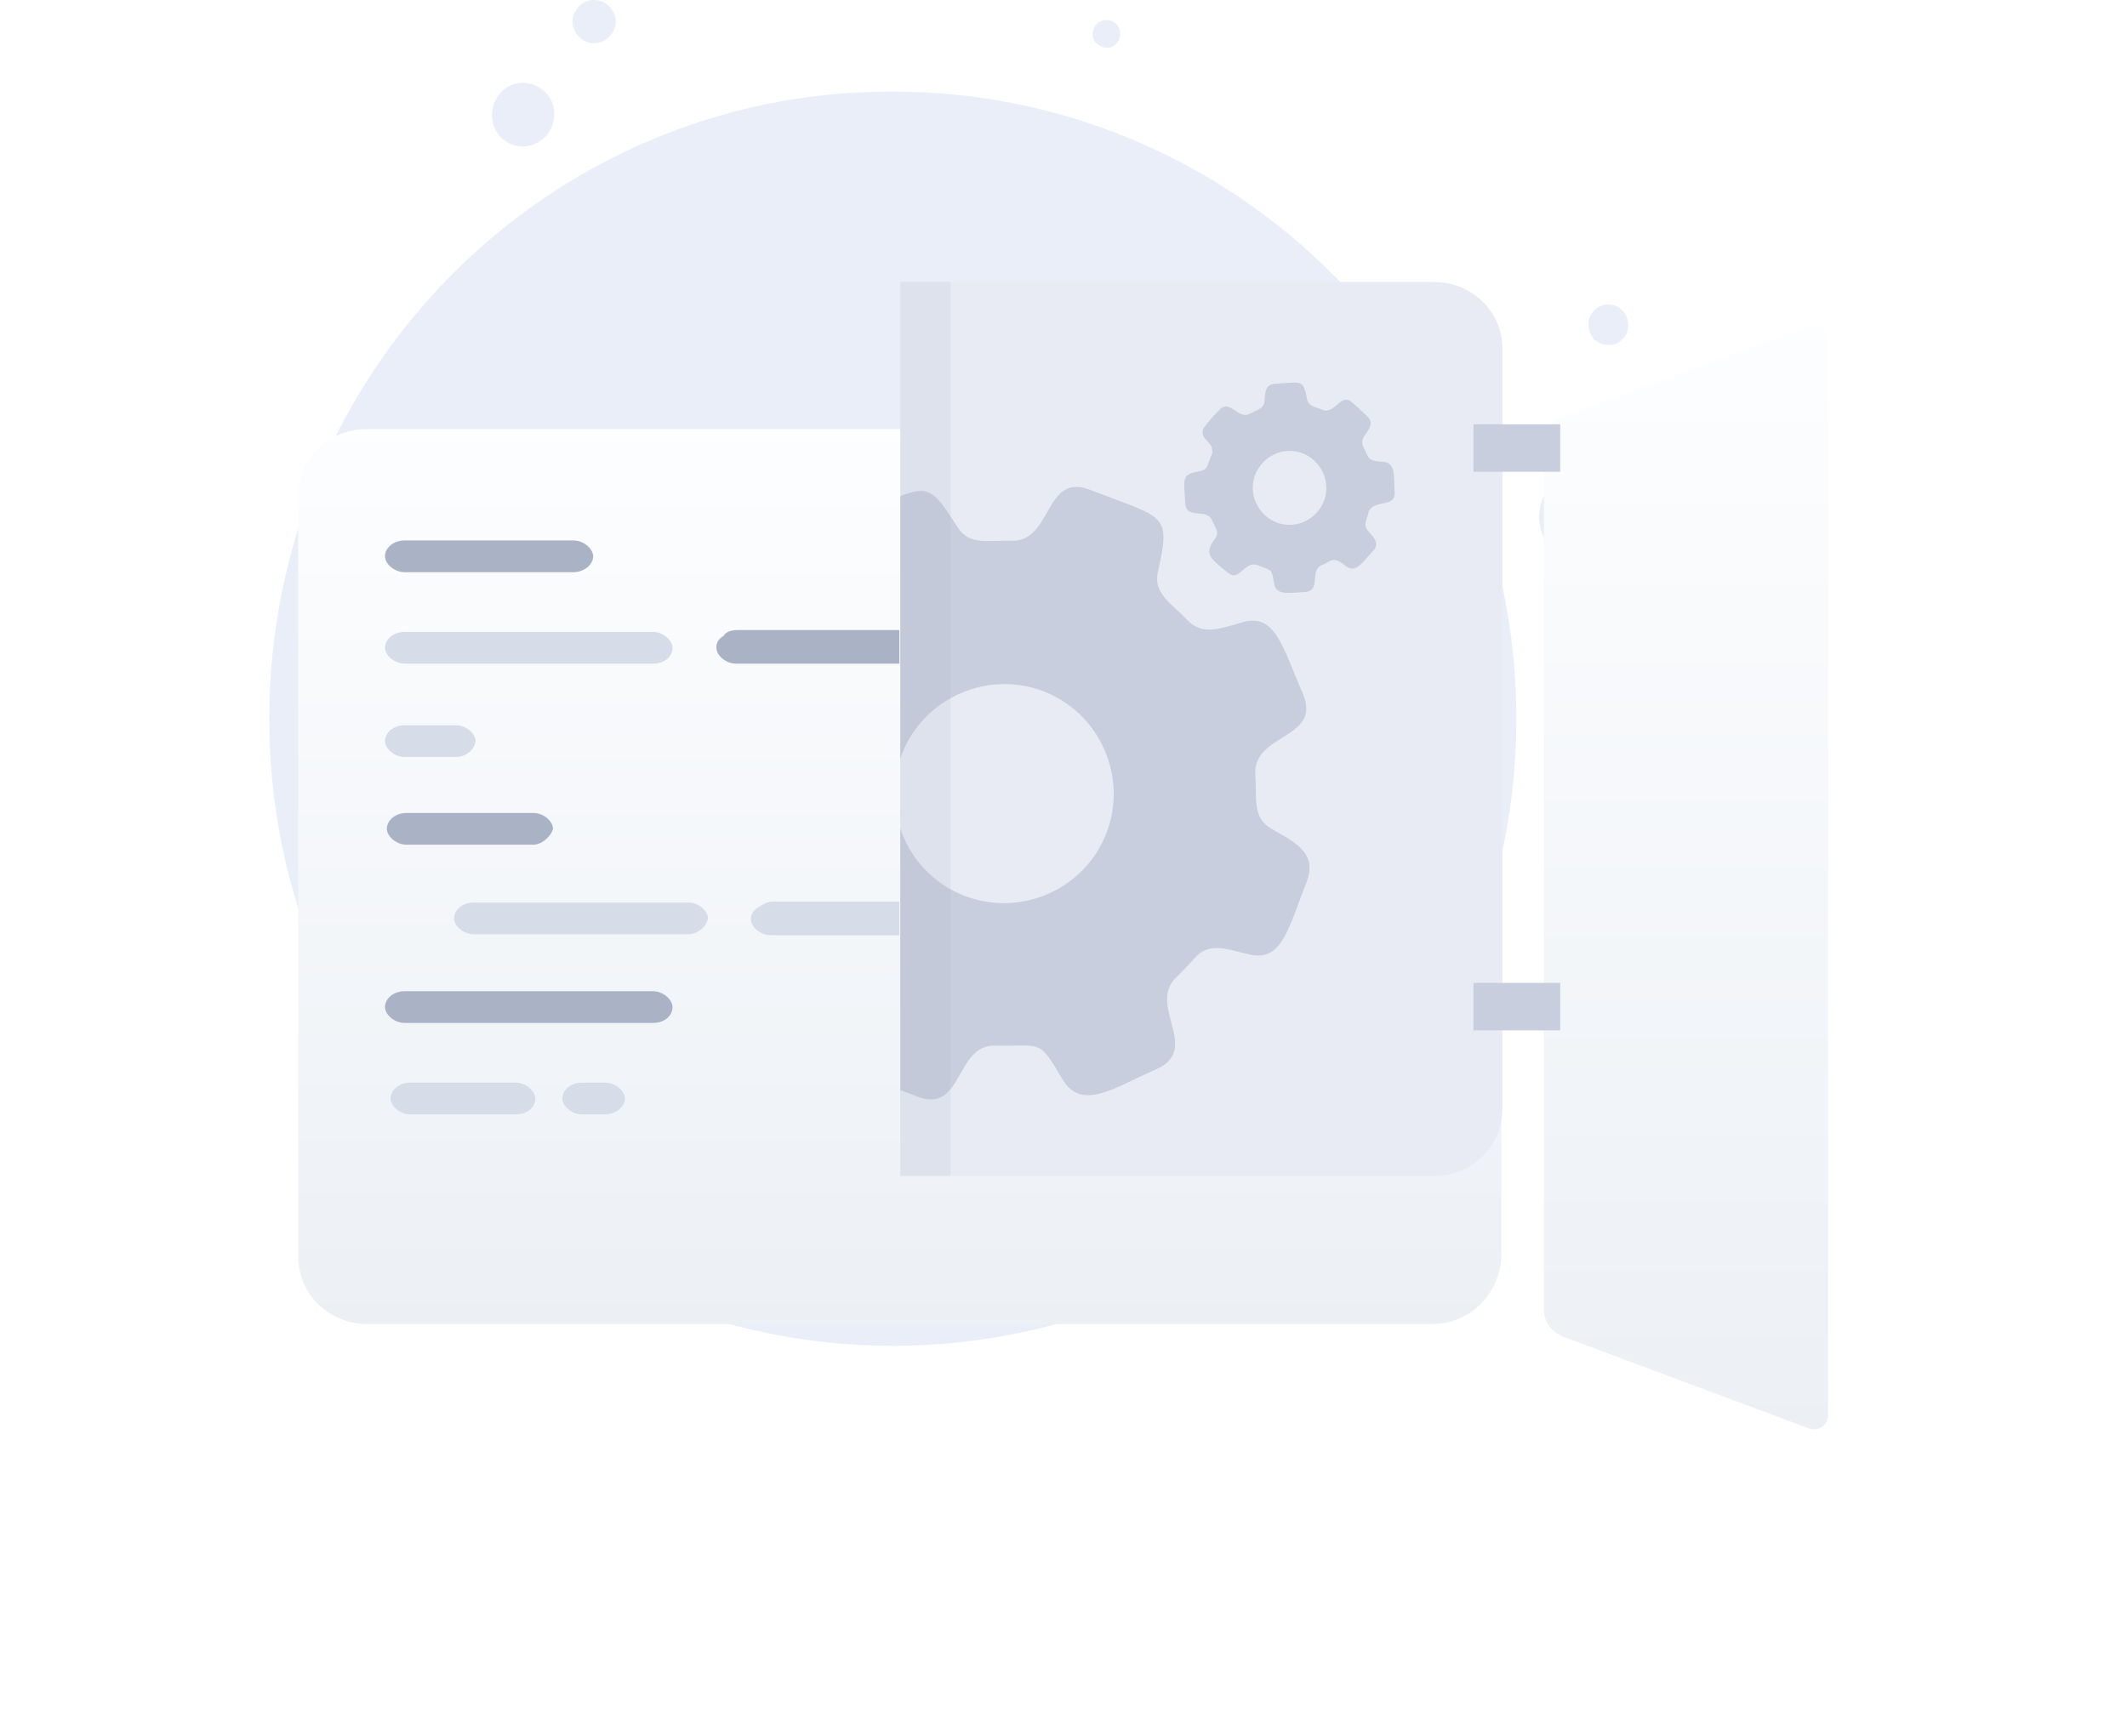 <svg width="158" height="129" viewBox="0 0 158 129" fill="none" xmlns="http://www.w3.org/2000/svg">
<path d="M66.32 100C91.907 100 112.641 79.128 112.641 53.402C112.641 27.676 91.907 6.804 66.32 6.804C40.733 6.735 20 27.607 20 53.402C20 79.128 40.733 100 66.32 100Z" fill="#EAEEF9"/>
<path d="M120.268 41.059C121.725 39.742 121.794 37.454 120.476 35.998C119.159 34.541 116.94 34.472 115.484 35.789C114.028 37.107 113.958 39.395 115.276 40.852C116.593 42.308 118.812 42.446 120.268 41.059Z" fill="#EAEEF9"/>
<path d="M39.554 10.757C40.803 10.341 41.427 9.024 41.08 7.775C40.664 6.527 39.346 5.903 38.168 6.25C36.919 6.666 36.295 7.984 36.642 9.232C36.989 10.48 38.306 11.173 39.554 10.757Z" fill="#EAEEF9"/>
<path d="M44.616 3.129C45.449 2.852 45.934 1.951 45.657 1.118C45.379 0.286 44.478 -0.199 43.646 0.078C42.813 0.356 42.328 1.257 42.605 2.089C42.883 2.921 43.784 3.407 44.616 3.129Z" fill="#EAEEF9"/>
<path d="M120.476 25.249C121.101 24.695 121.101 23.724 120.546 23.1C119.991 22.476 119.02 22.476 118.466 23.03C117.841 23.585 117.841 24.556 118.396 25.18C118.951 25.735 119.922 25.804 120.476 25.249Z" fill="#EAEEF9"/>
<path d="M82.893 3.268C83.309 2.852 83.309 2.228 82.962 1.812C82.546 1.396 81.922 1.396 81.506 1.742C81.09 2.158 81.021 2.783 81.437 3.199C81.853 3.615 82.477 3.684 82.893 3.268Z" fill="#EAEEF9"/>
<g filter="url(#filter0_d_6171_17375)">
<path d="M106.4 87.38H27.281C24.438 87.38 22.15 85.161 22.15 82.387V25.873C22.15 23.1 24.369 20.881 27.281 20.881H106.4C109.243 20.881 111.531 23.1 111.531 25.873V82.387C111.393 85.161 109.174 87.38 106.4 87.38Z" fill="url(#paint0_linear_6171_17375)"/>
</g>
<path d="M111.601 25.873V82.387C111.601 85.16 109.382 87.379 106.469 87.379H66.875V20.95H106.469C109.382 20.95 111.601 23.169 111.601 25.873Z" fill="#E8EBF4"/>
<g filter="url(#filter1_d_6171_17375)">
<path d="M134.42 13.228L116.065 19.953C115.239 20.283 114.687 21.055 114.687 21.937V86.316C114.687 87.198 115.239 87.97 116.065 88.301L134.365 95.135C135.082 95.411 135.798 94.86 135.798 94.143V14.22C135.853 13.504 135.082 13.007 134.42 13.228Z" fill="url(#paint1_linear_6171_17375)"/>
</g>
<path d="M115.9 31.528H109.451V35.055H115.9V31.528Z" fill="#C8CEDD"/>
<path d="M115.9 73.033H109.451V76.56H115.9V73.033Z" fill="#C8CEDD"/>
<path d="M42.605 42.516H30.055C29.292 42.516 28.598 41.891 28.598 41.337C28.598 40.713 29.222 40.158 30.055 40.158H42.605C43.368 40.158 44.062 40.782 44.062 41.337C44.062 41.961 43.368 42.516 42.605 42.516Z" fill="#AAB2C5"/>
<path d="M39.624 62.763H30.193C29.431 62.763 28.737 62.139 28.737 61.584C28.737 60.96 29.361 60.406 30.193 60.406H39.624C40.387 60.406 41.08 61.03 41.08 61.584C40.941 62.139 40.248 62.763 39.624 62.763Z" fill="#AAB2C5"/>
<path d="M51.135 69.42H35.186C34.423 69.42 33.73 68.796 33.73 68.241C33.73 67.617 34.354 67.062 35.186 67.062H51.135C51.897 67.062 52.591 67.687 52.591 68.241C52.452 68.935 51.759 69.42 51.135 69.42Z" fill="#D6DCE8"/>
<path d="M66.806 66.993V69.49H57.237C56.474 69.49 55.78 68.866 55.78 68.311C55.78 67.895 55.919 67.687 56.335 67.41C56.612 67.271 56.89 66.993 57.375 66.993H66.806Z" fill="#D6DCE8"/>
<path d="M48.499 76.008H30.055C29.292 76.008 28.598 75.384 28.598 74.829C28.598 74.205 29.222 73.65 30.055 73.65H48.499C49.262 73.65 49.956 74.275 49.956 74.829C49.956 75.453 49.401 76.008 48.499 76.008Z" fill="#AAB2C5"/>
<path d="M38.306 82.803H30.471C29.708 82.803 29.014 82.179 29.014 81.624C29.014 81 29.639 80.445 30.471 80.445H38.306C39.069 80.445 39.762 81.069 39.762 81.624C39.762 82.248 39.208 82.803 38.306 82.803Z" fill="#D6DCE8"/>
<path d="M44.963 82.803H43.23C42.467 82.803 41.773 82.179 41.773 81.624C41.773 81 42.397 80.445 43.23 80.445H44.963C45.726 80.445 46.419 81.069 46.419 81.624C46.419 82.248 45.726 82.803 44.963 82.803Z" fill="#D6DCE8"/>
<path d="M33.868 56.245H30.055C29.292 56.245 28.598 55.621 28.598 55.066C28.598 54.442 29.222 53.888 30.055 53.888H33.868C34.631 53.888 35.325 54.512 35.325 55.066C35.255 55.691 34.631 56.245 33.868 56.245Z" fill="#D6DCE8"/>
<path d="M48.499 49.311H30.055C29.292 49.311 28.598 48.687 28.598 48.133C28.598 47.508 29.222 46.954 30.055 46.954H48.499C49.262 46.954 49.956 47.578 49.956 48.133C49.956 48.757 49.401 49.311 48.499 49.311Z" fill="#D6DCE8"/>
<path d="M66.806 46.815V49.311H54.671C53.908 49.311 53.215 48.687 53.215 48.132C53.215 47.716 53.353 47.508 53.769 47.231C53.908 46.953 54.324 46.815 54.81 46.815H66.806Z" fill="#AAB2C5"/>
<path d="M94.485 61.607C92.987 60.76 93.378 59.328 93.248 57.57C93.052 54.444 98.262 54.965 96.764 51.514C95.266 48.063 94.745 45.523 92.271 46.24C90.643 46.696 89.341 47.282 88.169 46.044C86.997 44.807 85.629 44.091 86.02 42.463C86.997 38.1 86.541 38.556 81.006 36.407C77.555 35.04 78.206 40.249 75.146 40.184C73.388 40.119 72.02 40.575 71.109 39.142C69.416 36.473 69.025 36.017 66.876 36.863V56.398C66.942 56.267 66.942 56.137 67.007 56.007C68.635 51.84 73.388 49.756 77.555 51.384C81.723 53.012 83.806 57.765 82.178 61.932C80.55 66.1 75.797 68.183 71.63 66.555C69.286 65.644 67.593 63.755 66.876 61.542V81.011C67.267 81.141 67.658 81.271 68.114 81.467C71.565 82.834 70.914 77.56 73.974 77.69C77.555 77.755 77.099 77.169 78.988 80.295C80.42 82.574 82.895 80.75 85.89 79.448C89.276 77.95 85.174 74.695 87.388 72.611C87.843 72.155 88.299 71.7 88.69 71.244C89.797 69.941 91.099 70.527 92.792 70.918C95.266 71.504 95.722 68.9 97.09 65.448C97.871 63.3 96.048 62.518 94.485 61.607Z" fill="#C8CEDD"/>
<path d="M103.594 36.535C103.537 35.284 103.65 34.431 102.802 34.317C102.237 34.26 101.785 34.317 101.558 33.805C101.332 33.293 100.993 32.895 101.332 32.44C102.18 31.188 101.954 31.302 100.484 29.937C99.579 29.084 99.184 30.847 98.222 30.449C97.713 30.221 97.205 30.221 97.092 29.652C96.809 28.173 96.752 28.401 94.717 28.515C93.982 28.572 93.982 29.14 93.925 29.823C93.869 30.392 93.36 30.449 92.851 30.733C91.946 31.245 91.381 29.539 90.533 30.506C90.137 30.904 89.741 31.359 89.402 31.814C89.119 32.497 89.741 32.667 90.024 33.236V33.293C90.024 33.293 90.024 33.293 90.024 33.35C90.08 33.521 90.08 33.691 89.967 33.862C89.967 33.919 89.854 34.089 89.854 34.146C89.685 34.601 89.685 34.886 89.176 35C87.762 35.284 87.932 35.341 88.045 37.389C88.102 38.64 89.628 37.73 90.024 38.64C90.194 39.038 90.533 39.493 90.363 39.835C90.25 40.119 89.911 40.404 89.854 40.802C89.685 41.428 90.42 41.883 91.155 42.508C92.059 43.362 92.455 41.598 93.416 41.996C94.547 42.452 94.434 42.224 94.66 43.419C94.83 44.272 95.848 44.044 96.922 43.987C98.166 43.931 97.261 42.395 98.166 41.996C98.335 41.94 98.562 41.826 98.731 41.712C99.24 41.428 99.579 41.769 100.032 42.11C100.767 42.565 101.163 41.826 102.011 40.916C102.52 40.347 102.011 39.892 101.615 39.437C101.219 38.981 101.558 38.583 101.671 38.014C102.124 37.047 103.707 37.787 103.594 36.535ZM97.827 38.071C96.809 39.209 95.113 39.323 93.982 38.299C92.851 37.275 92.738 35.568 93.756 34.431C94.773 33.293 96.47 33.179 97.6 34.203C98.731 35.227 98.844 36.934 97.827 38.071Z" fill="#C8CEDD"/>
<path opacity="0.15" d="M70.62 20.95H66.875V87.379H70.62V20.95Z" fill="#AAB2C5"/>
<defs>
<filter id="filter0_d_6171_17375" x="0.15" y="9.881" width="133.382" height="110.499" filterUnits="userSpaceOnUse" color-interpolation-filters="sRGB">
<feFlood flood-opacity="0" result="BackgroundImageFix"/>
<feColorMatrix in="SourceAlpha" type="matrix" values="0 0 0 0 0 0 0 0 0 0 0 0 0 0 0 0 0 0 127 0" result="hardAlpha"/>
<feOffset dy="11"/>
<feGaussianBlur stdDeviation="11"/>
<feColorMatrix type="matrix" values="0 0 0 0 0.398 0 0 0 0 0.477 0 0 0 0 0.575 0 0 0 0.27 0"/>
<feBlend mode="normal" in2="BackgroundImageFix" result="effect1_dropShadow_6171_17375"/>
<feBlend mode="normal" in="SourceGraphic" in2="effect1_dropShadow_6171_17375" result="shape"/>
</filter>
<filter id="filter1_d_6171_17375" x="92.687" y="2.175" width="65.114" height="126.033" filterUnits="userSpaceOnUse" color-interpolation-filters="sRGB">
<feFlood flood-opacity="0" result="BackgroundImageFix"/>
<feColorMatrix in="SourceAlpha" type="matrix" values="0 0 0 0 0 0 0 0 0 0 0 0 0 0 0 0 0 0 127 0" result="hardAlpha"/>
<feOffset dy="11"/>
<feGaussianBlur stdDeviation="11"/>
<feColorMatrix type="matrix" values="0 0 0 0 0.398 0 0 0 0 0.477 0 0 0 0 0.575 0 0 0 0.27 0"/>
<feBlend mode="normal" in2="BackgroundImageFix" result="effect1_dropShadow_6171_17375"/>
<feBlend mode="normal" in="SourceGraphic" in2="effect1_dropShadow_6171_17375" result="shape"/>
</filter>
<linearGradient id="paint0_linear_6171_17375" x1="66.811" y1="19.343" x2="66.811" y2="88.097" gradientUnits="userSpaceOnUse">
<stop stop-color="#FDFEFF"/>
<stop offset="0.996" stop-color="#ECF0F5"/>
</linearGradient>
<linearGradient id="paint1_linear_6171_17375" x1="125.237" y1="11.278" x2="125.237" y2="96.092" gradientUnits="userSpaceOnUse">
<stop stop-color="#FDFEFF"/>
<stop offset="0.996" stop-color="#ECF0F5"/>
</linearGradient>
</defs>
</svg>
